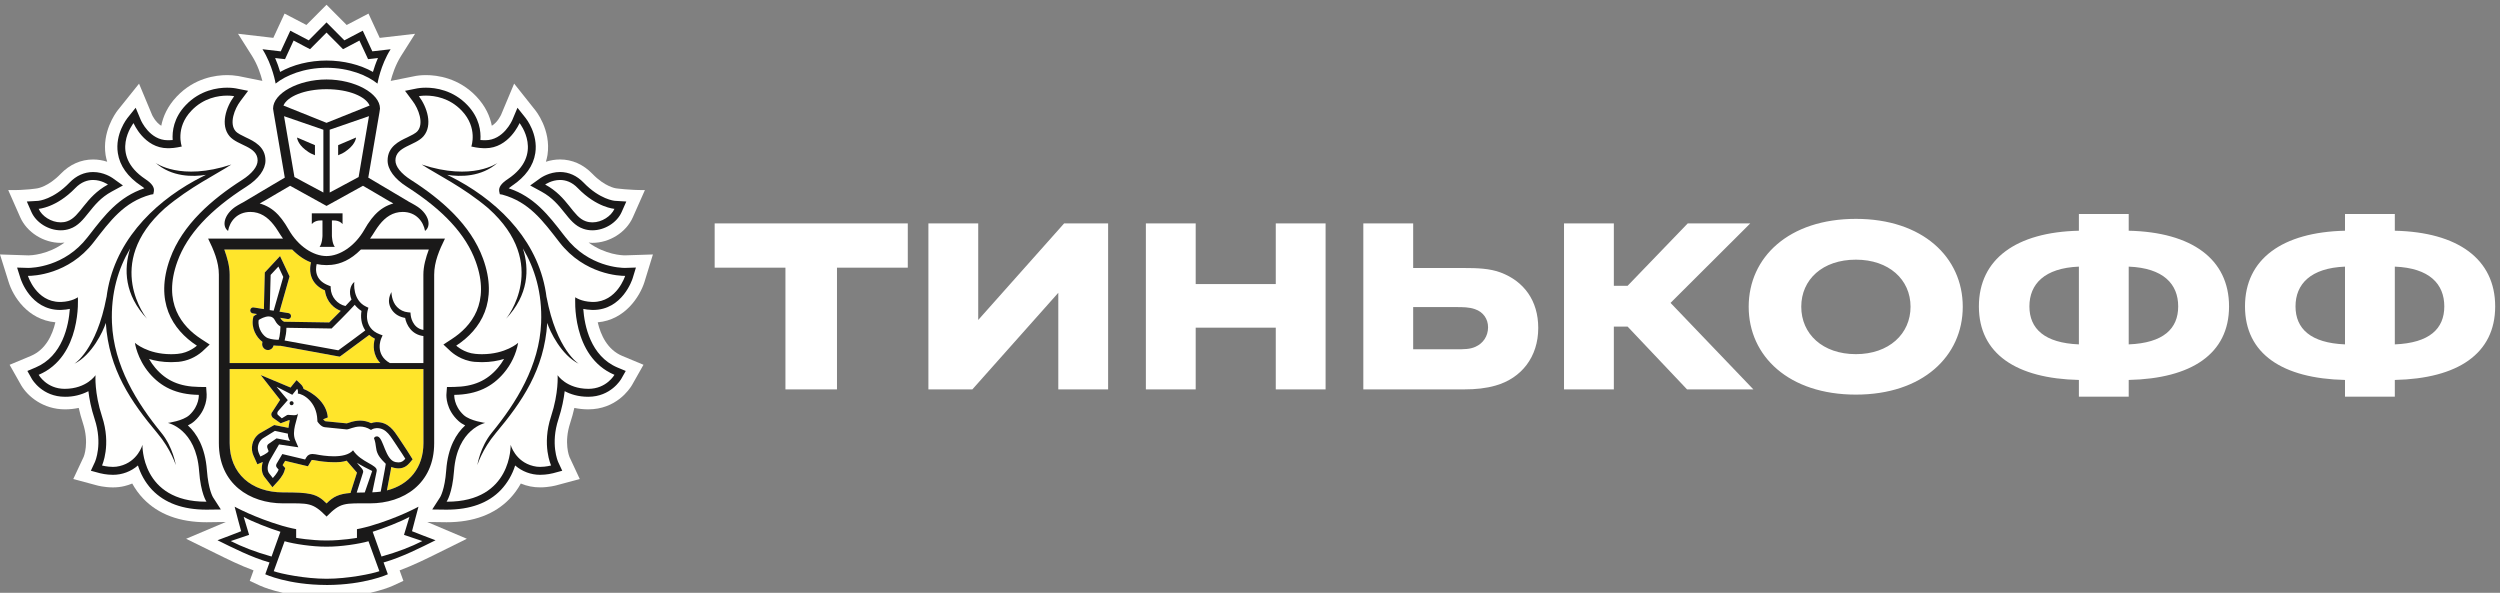 <svg width="97" height="23" viewBox="0 0 97 23" fill="none" xmlns="http://www.w3.org/2000/svg">
<rect x="0" y="0" width="97" height="23" fill="#808080" stroke="none"/>
<g clip-path="url(#clip0_66_1894)">
<path fill-rule="evenodd" clip-rule="evenodd" d="M25.005 10.943L25.333 9.873L24.245 9.908C24.154 9.908 23.485 9.888 22.838 9.411C22.887 9.415 22.934 9.423 22.985 9.423C23.651 9.423 24.297 9.014 24.555 8.43L25.023 7.374C24.437 7.382 23.9 7.307 23.9 7.307C23.895 7.307 23.473 7.251 22.984 6.743C22.633 6.38 22.199 6.187 21.729 6.187C21.543 6.188 21.358 6.218 21.181 6.276C21.206 6.19 21.229 6.103 21.243 6.014C21.392 5.026 20.767 4.274 20.767 4.274L19.949 3.244L19.442 4.454C19.44 4.458 19.312 4.742 19.083 4.88C19.014 4.524 18.844 4.124 18.481 3.742C17.797 3.022 16.964 2.914 16.528 2.914C16.326 2.914 16.181 2.937 16.147 2.943L15.159 3.14C15.216 2.916 15.338 2.525 15.559 2.174L16.105 1.311L14.733 1.47L14.297 0.527L13.451 0.97L12.669 0.185L11.889 0.969L11.041 0.527L10.605 1.469L9.235 1.31L9.781 2.174C10.003 2.525 10.123 2.915 10.18 3.139L9.238 2.949L9.205 2.945C9.075 2.924 8.944 2.914 8.812 2.914C8.376 2.914 7.543 3.022 6.861 3.742C6.497 4.124 6.327 4.524 6.257 4.88C6.03 4.743 5.903 4.464 5.903 4.464L5.395 3.246L4.563 4.284C4.462 4.417 3.961 5.125 4.097 6.016C4.111 6.104 4.134 6.191 4.159 6.276C3.982 6.218 3.798 6.188 3.612 6.188C3.141 6.188 2.707 6.38 2.356 6.744C1.869 7.25 1.449 7.307 1.452 7.307C1.452 7.307 1.007 7.388 0.319 7.375L0.785 8.43C1.043 9.015 1.69 9.423 2.355 9.423C2.406 9.423 2.453 9.416 2.503 9.412C1.856 9.889 1.188 9.909 1.107 9.909L0 9.873L0.335 10.942C0.505 11.494 1.069 12.406 2.149 12.505C2.031 13.005 1.771 13.567 1.199 13.809L0.373 14.154L0.823 14.951C1.077 15.38 1.674 15.883 2.523 15.883C2.706 15.883 2.883 15.863 3.055 15.827C3.098 16.023 3.153 16.219 3.217 16.415C3.469 17.18 3.252 17.713 3.249 17.719L2.843 18.586L3.751 18.83C3.763 18.834 4.038 18.911 4.381 18.911C4.537 18.911 4.687 18.894 4.827 18.86C4.932 18.835 5.033 18.801 5.131 18.761C5.249 18.976 5.392 19.172 5.559 19.347C6.141 19.955 6.968 20.263 8.013 20.263H8.017L8.763 20.253L7.221 20.905L8.392 21.481C8.818 21.692 9.322 21.941 9.837 22.131L9.69 22.538L10.093 22.725C10.129 22.742 10.907 23.095 12.197 23.17C12.197 23.17 12.508 23.185 12.679 23.185C12.851 23.185 13.159 23.169 13.159 23.169C14.441 23.092 15.211 22.742 15.247 22.725L15.652 22.538L15.505 22.131C16.033 21.935 16.556 21.675 16.965 21.473L18.114 20.904L16.576 20.253L17.326 20.263C18.373 20.263 19.199 19.954 19.781 19.346C19.947 19.172 20.089 18.976 20.208 18.761C20.446 18.861 20.701 18.912 20.959 18.91C21.297 18.91 21.575 18.834 21.582 18.832L22.495 18.586L22.097 17.734C22.088 17.713 21.871 17.18 22.123 16.414C22.187 16.219 22.241 16.022 22.285 15.827C22.457 15.863 22.636 15.882 22.821 15.883C23.902 15.883 24.421 15.11 24.521 14.942L24.967 14.153L24.141 13.809C23.568 13.567 23.308 13.006 23.192 12.506C24.258 12.411 24.829 11.497 25.005 10.943Z" fill="#FFFFFE"/>
<path fill-rule="evenodd" clip-rule="evenodd" d="M12.668 3.461C11.795 3.462 11.14 3.752 10.997 4.095L12.668 4.765L14.34 4.095C14.199 3.752 13.544 3.462 12.668 3.461ZM12.686 21.211H12.653C12.124 21.214 11.394 21.104 11.043 20.999L10.62 22.162C10.899 22.263 11.843 22.456 12.67 22.456C13.496 22.456 14.441 22.263 14.719 22.162L14.297 21C13.944 21.104 13.216 21.214 12.686 21.211ZM15.884 20.054C15.57 20.235 14.868 20.507 14.459 20.633L14.802 21.594C15.434 21.418 15.956 21.213 16.386 20.993L15.674 20.753L15.884 20.054ZM9.454 20.054L9.665 20.753L8.952 20.993C9.382 21.213 9.906 21.418 10.536 21.593L10.88 20.632C10.472 20.506 9.768 20.235 9.454 20.054ZM12.668 2.349C13.328 2.349 13.973 2.51 14.47 2.79C14.516 2.636 14.579 2.448 14.665 2.251L14.477 2.274L14.28 2.295L14.197 2.113L13.945 1.573L13.488 1.816L13.309 1.908L13.166 1.766L12.668 1.265L12.172 1.766L12.03 1.908L11.852 1.816L11.392 1.573L11.143 2.113L11.058 2.295L10.861 2.274L10.674 2.251C10.76 2.448 10.823 2.636 10.869 2.79C11.368 2.51 12.012 2.349 12.668 2.349ZM22.725 8.584C22.811 8.614 22.898 8.628 22.984 8.628C23.357 8.628 23.717 8.382 23.84 8.102C23.84 8.102 23.157 8.06 22.422 7.302C22.189 7.057 21.941 6.983 21.729 6.983C21.399 6.983 21.151 7.16 21.151 7.16C22.039 7.64 22.22 8.411 22.725 8.584ZM2.355 8.627C2.442 8.627 2.528 8.614 2.612 8.584C3.118 8.411 3.301 7.64 4.187 7.16C4.187 7.16 3.939 6.983 3.611 6.983C3.398 6.983 3.15 7.056 2.916 7.303C2.182 8.06 1.499 8.103 1.499 8.103C1.622 8.382 1.982 8.628 2.355 8.628V8.627Z" fill="#FFFFFE"/>
<path fill-rule="evenodd" clip-rule="evenodd" d="M22.458 14.117C21.771 13.772 21.338 12.858 21.232 12.53C21.119 14.341 20.249 15.598 19.232 16.808C18.704 17.435 18.52 18.046 18.52 18.046C18.52 18.046 18.622 17.354 19.078 16.791C20.027 15.633 20.928 14.191 20.996 12.523C21.042 11.359 20.748 10.416 20.288 9.638C20.545 10.447 20.508 11.44 19.636 12.366C19.636 12.366 21.374 10.25 18.944 8.08C17.972 7.255 16.908 6.744 16.361 6.383C18.339 7.039 19.306 6.317 19.306 6.317C18.674 6.874 17.856 6.864 17.348 6.784C17.486 6.852 17.63 6.924 17.783 7.007C19.452 7.928 20.95 9.444 21.206 11.543V11.527C21.594 13.588 22.458 14.117 22.458 14.117ZM22.966 11.715C22.981 11.716 22.994 11.716 23.01 11.716C23.94 11.716 24.254 10.704 24.254 10.704H24.236C24.066 10.704 22.683 10.663 21.706 9.4C21.063 8.57 20.536 7.84 19.494 7.554L19.392 7.535L19.37 7.428C19.341 7.267 19.45 7.115 19.698 6.952C21.134 5.996 20.158 4.775 20.158 4.775C20.158 4.775 19.748 5.751 18.83 5.751L18.762 5.749C18.658 5.744 18.557 5.741 18.456 5.718L18.286 5.684C18.286 5.684 18.548 4.961 17.916 4.297C17.441 3.795 16.862 3.71 16.528 3.71C16.359 3.71 16.252 3.732 16.252 3.732C16.57 4.154 16.799 4.854 16.432 5.285C16.116 5.656 15.342 5.674 15.342 6.228C15.342 6.462 15.558 6.735 15.944 6.981C17.107 7.725 18.261 8.712 18.741 10.036C19.341 11.687 18.665 12.783 17.701 13.411C17.701 13.411 18.004 13.694 18.442 13.73C18.531 13.739 18.618 13.743 18.7 13.743C19.626 13.743 20.104 13.302 20.104 13.302C20.104 13.302 20.025 13.912 19.544 14.478C19.099 15 18.516 15.309 17.626 15.322C17.626 15.322 17.598 15.741 17.992 16.105C18.244 16.334 18.826 16.409 18.826 16.409C18.826 16.409 17.736 16.633 17.615 18.271C17.55 19.158 17.327 19.466 17.327 19.466H17.346C19.877 19.466 19.812 17.259 19.812 17.259C19.812 17.259 19.988 17.913 20.694 18.084C20.78 18.107 20.871 18.115 20.958 18.115C21.184 18.115 21.382 18.061 21.382 18.061C21.382 18.061 21.012 17.268 21.379 16.16C21.684 15.239 21.634 14.557 21.634 14.557C21.634 14.557 21.975 15.081 22.821 15.086H22.83C23.029 15.089 23.227 15.041 23.404 14.946C23.58 14.851 23.73 14.713 23.84 14.543C22.153 13.831 22.32 11.533 22.32 11.533C22.32 11.533 22.538 11.699 22.966 11.715ZM6.106 16.808C5.09 15.598 4.22 14.341 4.105 12.53C4 12.859 3.568 13.772 2.882 14.117C2.882 14.117 3.744 13.588 4.132 11.527V11.543C4.388 9.444 5.887 7.928 7.556 7.008C7.709 6.923 7.853 6.852 7.99 6.784C7.483 6.864 6.664 6.874 6.033 6.318C6.033 6.318 7 7.039 8.977 6.383C8.43 6.744 7.366 7.255 6.395 8.08C3.965 10.25 5.703 12.366 5.703 12.366C4.83 11.439 4.794 10.448 5.051 9.638C4.591 10.416 4.296 11.359 4.344 12.524C4.41 14.191 5.311 15.633 6.258 16.792C6.716 17.354 6.82 18.045 6.82 18.045C6.82 18.045 6.633 17.435 6.106 16.808ZM6.513 16.409C6.513 16.409 7.095 16.334 7.348 16.104C7.741 15.741 7.714 15.322 7.714 15.322C6.823 15.309 6.24 15 5.793 14.478C5.314 13.912 5.234 13.302 5.234 13.302C5.234 13.302 5.713 13.743 6.638 13.743C6.721 13.743 6.808 13.739 6.896 13.73C7.17 13.702 7.429 13.591 7.639 13.411C6.674 12.783 5.998 11.687 6.597 10.036C7.077 8.713 8.23 7.725 9.394 6.98C9.78 6.735 9.995 6.462 9.995 6.228C9.995 5.674 9.223 5.656 8.906 5.285C8.54 4.854 8.77 4.154 9.086 3.732C9.086 3.732 8.98 3.71 8.811 3.71C8.478 3.71 7.898 3.795 7.422 4.297C6.789 4.961 7.052 5.685 7.052 5.685L6.883 5.719C6.782 5.74 6.68 5.744 6.576 5.75L6.51 5.751C5.59 5.751 5.181 4.776 5.181 4.776C5.181 4.776 4.206 5.996 5.642 6.952C5.889 7.115 5.998 7.267 5.969 7.428L5.947 7.534L5.842 7.553C4.803 7.84 4.276 8.57 3.632 9.4C2.654 10.663 1.273 10.704 1.102 10.704H1.083C1.083 10.704 1.398 11.716 2.329 11.716C2.344 11.716 2.357 11.716 2.373 11.715C2.8 11.7 3.02 11.533 3.02 11.533C3.02 11.533 3.185 13.831 1.498 14.543C1.498 14.543 1.806 15.087 2.51 15.087H2.518C3.364 15.081 3.704 14.557 3.704 14.557C3.704 14.557 3.655 15.24 3.958 16.16C4.325 17.269 3.957 18.061 3.957 18.061C3.957 18.061 4.154 18.115 4.381 18.115C4.469 18.115 4.559 18.107 4.644 18.084C5.349 17.913 5.526 17.259 5.526 17.259C5.526 17.259 5.461 19.466 7.992 19.466H8.011C8.011 19.466 7.789 19.158 7.724 18.271C7.604 16.634 6.512 16.409 6.512 16.409H6.513ZM12.098 8.277H13.291V8.693C13.151 8.519 12.878 8.555 12.878 8.555V9.155C12.878 9.155 12.887 9.45 12.99 9.578H12.399C12.502 9.45 12.511 9.155 12.511 9.155V8.555C12.511 8.555 12.239 8.519 12.098 8.693V8.277ZM10.798 8.34C10.839 8.385 10.88 8.434 10.919 8.484C10.928 8.495 10.937 8.505 10.946 8.519C10.983 8.568 11.02 8.62 11.055 8.673L11.079 8.709C11.121 8.774 11.161 8.841 11.201 8.911C11.566 9.551 12.15 9.934 12.668 9.935C13.188 9.934 13.771 9.551 14.137 8.911C14.178 8.84 14.218 8.771 14.261 8.706C14.31 8.63 14.362 8.557 14.417 8.486C14.458 8.434 14.5 8.384 14.542 8.338C14.55 8.331 14.556 8.324 14.563 8.318C14.75 8.124 14.97 7.977 15.261 7.895L15.132 7.819H15.125L14.61 7.516L14.083 7.208L12.672 7.989L12.668 7.985L12.666 7.989L11.256 7.208L10.728 7.516L10.213 7.819H10.207L10.077 7.895C10.367 7.976 10.588 8.122 10.775 8.317C10.783 8.323 10.788 8.333 10.798 8.34Z" fill="#FFFFFE"/>
<path fill-rule="evenodd" clip-rule="evenodd" d="M12.22 5.632V6.025L12.146 5.989C12.143 5.987 12.034 5.962 11.845 5.81C11.532 5.563 11.526 5.336 11.526 5.336L12.22 5.632ZM12.547 7.47V5.034L11.021 4.507L11.424 6.868L12.547 7.47ZM13.12 5.632L13.813 5.336C13.813 5.336 13.808 5.563 13.494 5.81C13.306 5.962 13.197 5.987 13.194 5.989L13.12 6.024V5.632ZM13.915 6.869L14.316 4.508L12.791 5.034V7.47L13.915 6.869ZM10.389 13.119C10.538 13.173 10.718 13.184 10.811 13.184C10.814 13.173 10.819 13.159 10.824 13.141C10.832 13.114 10.839 13.086 10.845 13.056C10.871 12.921 10.88 12.768 10.883 12.67C10.797 12.618 10.728 12.544 10.682 12.454C10.626 12.333 10.545 12.277 10.427 12.277C10.274 12.277 10.109 12.371 10.037 12.415C9.981 12.752 10.226 13.057 10.389 13.118V13.119ZM13.764 11.826C13.482 12.139 12.926 12.685 12.899 12.712L12.866 12.746L11.113 12.718C11.111 12.866 11.092 13.012 11.057 13.155L11.043 13.211L13.127 13.592C13.344 13.438 13.941 12.995 14.173 12.821C14.004 12.571 13.988 12.274 14.026 12.066C13.926 12.001 13.837 11.92 13.764 11.826Z" fill="#FFFFFE"/>
<path fill-rule="evenodd" clip-rule="evenodd" d="M14.002 9.683C13.598 10.09 13.21 10.241 12.864 10.276C12.801 10.283 12.737 10.287 12.674 10.287H12.665C12.538 10.287 12.411 10.274 12.286 10.246C12.264 10.338 12.235 10.529 12.317 10.711C12.39 10.875 12.539 10.997 12.756 11.079L12.83 11.108L12.83 11.188C12.83 11.212 12.848 11.73 13.404 11.874C13.494 11.779 13.577 11.694 13.637 11.621C13.524 11.35 13.584 11.072 13.748 10.937C13.742 10.966 13.668 11.646 14.205 11.899L14.294 11.941L14.267 12.037C14.258 12.066 14.08 12.724 14.73 12.969L14.844 13.013L14.793 13.126C14.782 13.151 14.527 13.749 15.127 14.088H16.428V13.038C15.965 12.98 15.77 12.602 15.719 12.334C15.504 12.297 15.338 12.203 15.224 12.049C14.95 11.684 15.185 11.349 15.188 11.331C15.188 11.334 15.188 11.69 15.404 11.91C15.512 12.015 15.638 12.098 15.831 12.116L15.925 12.125L15.933 12.223C15.935 12.244 15.986 12.726 16.428 12.802L16.427 10.658C16.427 10.325 16.522 9.991 16.637 9.682H14.002V9.683ZM10.5 10.666L10.465 12.031L10.618 12.055L10.992 10.745L10.802 10.342L10.5 10.666H10.5ZM11.309 15.722C11.299 15.722 11.289 15.719 11.279 15.715C11.27 15.71 11.262 15.704 11.255 15.696C11.248 15.688 11.243 15.679 11.24 15.669C11.236 15.659 11.235 15.649 11.236 15.639C11.237 15.628 11.239 15.618 11.244 15.609C11.248 15.6 11.255 15.592 11.262 15.585C11.27 15.578 11.279 15.573 11.288 15.57C11.298 15.567 11.308 15.566 11.318 15.566C11.362 15.568 11.393 15.607 11.392 15.649C11.39 15.67 11.38 15.689 11.365 15.703C11.35 15.716 11.329 15.723 11.309 15.722ZM14.617 16.931C14.628 16.931 14.642 16.932 14.654 16.936C14.887 17.003 14.945 17.854 15.352 17.93C15.392 17.939 15.43 17.941 15.462 17.941C15.58 17.941 15.65 17.89 15.726 17.799C15.726 17.799 15.52 17.472 15.367 17.251C15.164 16.961 15.006 16.611 14.626 16.611C14.617 16.611 14.606 16.611 14.596 16.613C14.524 16.616 14.454 16.64 14.395 16.682C14.268 16.597 14.12 16.551 13.968 16.55C13.732 16.55 13.546 16.661 13.454 16.661H13.45L12.604 16.576C12.471 16.562 12.366 16.427 12.328 16.374L12.314 16.351C12.314 16.327 12.314 16.304 12.312 16.283C12.284 15.579 11.748 15.277 11.556 15.272C11.556 15.272 11.579 15.138 11.528 15.087L11.341 15.317L10.728 15.005L11.165 15.524L10.795 15.947C10.748 15.995 10.754 16.06 10.774 16.088L10.934 16.231L11.136 16.106C11.146 16.099 11.165 16.096 11.188 16.096C11.244 16.096 11.328 16.111 11.403 16.111C11.486 16.111 11.558 16.093 11.566 16.014C11.541 16.275 11.302 16.729 11.459 17.086L11.575 17.355L10.826 17.245L10.476 17.847C10.368 18.047 10.35 18.263 10.454 18.381L10.586 18.548C10.586 18.548 10.77 18.35 10.81 18.219L10.751 18.153C10.701 18.097 10.704 18.047 10.734 17.987L10.954 17.616L11.838 17.828L11.884 17.747C11.944 17.645 12.031 17.615 12.126 17.615C12.165 17.615 12.205 17.62 12.246 17.627C12.41 17.66 12.68 17.704 12.95 17.704C13.247 17.704 13.541 17.65 13.698 17.472C14.018 17.954 14.667 18.031 14.616 18.276L14.445 19.103C14.558 19.098 14.667 19.09 14.77 19.076L14.933 18.216C14.946 18.143 14.958 18.07 14.968 17.996C14.905 17.931 14.754 17.795 14.668 17.63C14.554 17.406 14.616 17.289 14.509 16.998C14.509 16.998 14.542 16.931 14.617 16.931Z" fill="#FFFFFE"/>
<path fill-rule="evenodd" clip-rule="evenodd" d="M10.102 17.712C10.102 17.712 10.395 17.59 10.422 17.502L10.382 17.404C10.355 17.339 10.358 17.268 10.412 17.23L10.728 17.008L11.257 17.111C11.257 17.111 11.161 16.99 11.17 16.827L10.666 16.719L10.19 17.013C10.107 17.076 10.047 17.165 10.02 17.266C9.992 17.367 9.999 17.474 10.039 17.571L10.102 17.712ZM13.84 19.114C13.934 19.11 14.039 19.108 14.153 19.108C14.153 19.108 14.425 18.3 14.441 18.274C14.239 18.179 14.041 18.073 13.85 17.957C13.931 18.08 14.127 18.22 14.088 18.328L13.84 19.114Z" fill="#FFFFFE"/>
<path fill-rule="evenodd" clip-rule="evenodd" d="M16.428 14.319H8.912V17.194C8.912 18.369 9.748 19.105 10.984 19.105C12.015 19.105 12.287 19.145 12.671 19.533C12.935 19.265 13.154 19.165 13.604 19.127L13.614 19.083L13.851 18.338C13.837 18.322 13.45 17.874 13.45 17.874C13.297 17.927 13.168 17.935 12.95 17.935C12.729 17.935 12.477 17.908 12.204 17.857C12.179 17.851 12.153 17.847 12.127 17.847C12.093 17.847 12.091 17.85 12.082 17.867L12.035 17.946L11.948 18.091L11.787 18.052L11.065 17.88L10.966 18.046L10.981 18.064L11.069 18.162L11.03 18.29C10.976 18.457 10.805 18.653 10.752 18.707L10.572 18.903L10.407 18.693L10.284 18.535C10.154 18.388 10.124 18.162 10.197 17.925C10.195 17.927 10.192 17.928 10.19 17.928L9.986 18.014L9.895 17.811L9.83 17.668C9.768 17.522 9.757 17.359 9.799 17.206C9.84 17.052 9.932 16.918 10.059 16.825L10.639 16.491L11.193 16.601C11.206 16.547 11.226 16.355 11.241 16.306C11.23 16.304 11.22 16.302 11.21 16.302L10.891 16.423L10.585 16.207C10.585 16.207 10.464 16.09 10.573 15.972L10.87 15.514L10.117 14.554L11.274 15.037L11.352 14.94L11.508 14.749L11.685 14.921C11.732 14.967 11.764 15.026 11.778 15.091C12.097 15.217 12.669 15.59 12.72 16.196L12.541 16.268V16.273C12.582 16.323 12.616 16.343 12.627 16.345L13.453 16.427C13.475 16.423 13.5 16.414 13.529 16.406C13.633 16.37 13.787 16.318 13.969 16.318C14.118 16.318 14.262 16.353 14.4 16.419C14.452 16.399 14.514 16.385 14.587 16.38L14.627 16.379C15.069 16.379 15.289 16.715 15.466 16.983C15.495 17.03 15.524 17.073 15.555 17.117C15.71 17.339 15.912 17.663 15.92 17.677L16.011 17.821L15.899 17.953C15.814 18.055 15.684 18.173 15.463 18.173C15.412 18.173 15.362 18.168 15.313 18.158C15.268 18.149 15.223 18.135 15.181 18.116C15.174 18.164 15.167 18.212 15.158 18.259L15.013 19.028C15.88 18.812 16.43 18.146 16.43 17.194L16.428 14.319ZM8.912 14.088H14.758C14.466 13.781 14.471 13.393 14.545 13.141C14.466 13.103 14.393 13.053 14.327 12.995C14.098 13.166 13.401 13.682 13.219 13.812L13.18 13.839L10.885 13.417H10.838C10.784 13.417 10.703 13.415 10.615 13.404C10.606 13.446 10.584 13.485 10.553 13.516C10.523 13.547 10.484 13.568 10.441 13.576C10.399 13.585 10.355 13.581 10.315 13.565C10.275 13.549 10.24 13.521 10.215 13.485C10.198 13.461 10.185 13.433 10.178 13.404C10.171 13.375 10.17 13.344 10.175 13.314L10.184 13.264C9.948 13.094 9.728 12.716 9.826 12.316L9.835 12.274L9.868 12.25C9.902 12.227 9.937 12.205 9.972 12.185L9.806 12.158C9.776 12.153 9.75 12.136 9.732 12.112C9.714 12.087 9.707 12.056 9.711 12.026C9.722 11.963 9.78 11.918 9.842 11.93L10.239 11.993L10.275 10.572L10.866 9.936L11.235 10.725L10.846 12.093L11.197 12.149C11.226 12.154 11.253 12.171 11.271 12.196C11.289 12.221 11.296 12.252 11.291 12.283C11.287 12.31 11.273 12.334 11.253 12.352C11.232 12.369 11.206 12.379 11.179 12.379L11.161 12.378L10.875 12.331C10.879 12.34 10.884 12.345 10.889 12.354C10.92 12.41 10.968 12.455 11.026 12.483L12.774 12.512C12.848 12.438 13.032 12.256 13.221 12.062C13.056 12.001 12.912 11.894 12.803 11.754C12.695 11.614 12.627 11.446 12.608 11.269C12.368 11.165 12.201 11.009 12.109 10.806C11.997 10.554 12.037 10.303 12.067 10.18C11.834 10.094 11.588 9.936 11.338 9.683H8.703C8.816 9.991 8.912 10.326 8.912 10.658V14.088Z" fill="#FFE52B"/>
<path fill-rule="evenodd" clip-rule="evenodd" d="M11.319 15.566C11.309 15.565 11.298 15.567 11.289 15.57C11.279 15.573 11.27 15.578 11.262 15.585C11.255 15.592 11.249 15.6 11.244 15.61C11.24 15.619 11.237 15.629 11.237 15.639C11.236 15.65 11.237 15.66 11.241 15.67C11.244 15.68 11.249 15.689 11.256 15.696C11.262 15.704 11.271 15.71 11.28 15.715C11.289 15.719 11.299 15.722 11.309 15.722C11.33 15.723 11.35 15.716 11.365 15.703C11.381 15.689 11.39 15.67 11.392 15.649C11.393 15.629 11.386 15.608 11.372 15.592C11.359 15.577 11.339 15.568 11.319 15.566ZM14.803 21.594L14.46 20.633C14.868 20.506 15.57 20.235 15.886 20.054L15.675 20.753L16.387 20.993C15.956 21.212 15.435 21.417 14.803 21.593V21.594ZM12.671 22.456C11.844 22.456 10.899 22.263 10.621 22.162L11.043 21C11.394 21.104 12.123 21.214 12.653 21.211H12.687C13.216 21.214 13.945 21.103 14.297 21L14.72 22.162C14.441 22.263 13.497 22.456 12.671 22.456ZM8.953 20.993L9.665 20.753L9.455 20.054C9.769 20.235 10.473 20.507 10.88 20.633L10.537 21.594C9.907 21.418 9.383 21.212 8.953 20.993ZM16.419 20.78L15.986 20.611L16.105 20.156L16.237 19.66C16.237 19.66 15.47 20.084 14.388 20.401C14.082 20.49 13.85 20.532 13.85 20.532V20.869C13.85 20.869 13.271 20.971 12.687 20.971H12.653C12.068 20.971 11.491 20.869 11.491 20.869V20.531C11.491 20.531 11.258 20.49 10.951 20.401C9.871 20.083 9.104 19.66 9.104 19.66L9.233 20.156L9.356 20.611L8.921 20.78L8.439 20.962C8.991 21.234 9.757 21.628 10.457 21.823L10.292 22.282C10.292 22.282 11.18 22.693 12.659 22.697L12.68 22.698C14.161 22.694 15.049 22.282 15.049 22.282L14.882 21.823C15.583 21.628 16.349 21.234 16.899 20.962L16.419 20.78ZM10.862 2.274L11.059 2.295L11.143 2.113L11.392 1.573L11.851 1.816L12.03 1.908L12.669 1.264L13.167 1.765L13.309 1.908L13.488 1.816L13.945 1.573L14.197 2.113L14.281 2.295L14.477 2.274L14.665 2.251C14.579 2.448 14.516 2.636 14.47 2.791C13.973 2.509 13.328 2.349 12.669 2.349C12.014 2.349 11.368 2.509 10.87 2.791C10.816 2.607 10.751 2.427 10.675 2.251L10.862 2.274ZM12.669 2.63C13.551 2.63 14.255 2.928 14.646 3.244C14.646 3.244 14.761 2.535 15.156 1.911L14.446 1.992L14.075 1.191L13.361 1.565L12.669 0.869L11.979 1.565L11.264 1.191L10.893 1.993L10.184 1.91C10.579 2.535 10.694 3.243 10.694 3.243C11.086 2.927 11.789 2.63 12.669 2.63ZM23.841 14.543C23.841 14.543 23.534 15.087 22.83 15.087H22.822C21.976 15.081 21.635 14.557 21.635 14.557C21.635 14.557 21.684 15.239 21.38 16.16C21.014 17.269 21.383 18.06 21.383 18.06C21.383 18.06 21.186 18.115 20.958 18.115C20.872 18.115 20.781 18.106 20.695 18.083C19.989 17.914 19.813 17.26 19.813 17.26C19.813 17.26 19.878 19.466 17.347 19.466H17.327C17.327 19.466 17.55 19.158 17.616 18.271C17.736 16.634 18.827 16.409 18.827 16.409C18.827 16.409 18.245 16.334 17.992 16.105C17.598 15.742 17.625 15.321 17.625 15.321C18.516 15.309 19.1 15.001 19.545 14.478C19.831 14.143 20.025 13.737 20.105 13.301C20.105 13.301 19.626 13.743 18.7 13.743C18.619 13.743 18.532 13.739 18.443 13.73C18.004 13.694 17.701 13.411 17.701 13.411C18.666 12.783 19.341 11.686 18.742 10.035C18.262 8.713 17.108 7.725 15.945 6.981C15.559 6.735 15.343 6.462 15.343 6.227C15.343 5.674 16.116 5.657 16.433 5.285C16.8 4.854 16.57 4.154 16.253 3.732C16.253 3.732 16.36 3.71 16.528 3.71C16.863 3.71 17.442 3.795 17.918 4.297C18.549 4.961 18.287 5.685 18.287 5.685L18.456 5.719C18.558 5.74 18.658 5.745 18.763 5.75L18.831 5.751C19.749 5.751 20.159 4.775 20.159 4.775C20.159 4.775 21.135 5.996 19.698 6.952C19.451 7.115 19.341 7.267 19.37 7.428L19.393 7.535L19.495 7.553C20.536 7.84 21.064 8.571 21.707 9.4C22.684 10.663 24.067 10.704 24.237 10.704H24.256C24.256 10.704 23.94 11.716 23.01 11.716C22.995 11.716 22.982 11.716 22.966 11.715C22.54 11.7 22.32 11.533 22.32 11.533C22.32 11.533 22.154 13.831 23.841 14.543ZM23.01 12.026C24.15 12.026 24.532 10.847 24.547 10.797L24.674 10.381L24.247 10.395H24.246C24.095 10.395 22.837 10.361 21.946 9.209L21.861 9.102C21.279 8.349 20.726 7.633 19.738 7.306C19.778 7.271 19.82 7.239 19.864 7.21C20.388 6.86 20.694 6.435 20.77 5.94C20.882 5.197 20.415 4.604 20.395 4.58L20.078 4.181L19.879 4.654C19.866 4.683 19.532 5.441 18.831 5.441H18.779C18.731 5.439 18.685 5.437 18.64 5.433C18.664 5.095 18.604 4.572 18.137 4.081C17.576 3.491 16.888 3.402 16.528 3.402C16.336 3.402 16.208 3.426 16.194 3.428L15.715 3.524L16.01 3.92C16.242 4.226 16.453 4.789 16.203 5.084C16.123 5.178 15.96 5.253 15.803 5.33C15.48 5.481 15.039 5.692 15.039 6.227C15.039 6.573 15.303 6.937 15.784 7.244C17.202 8.151 18.078 9.099 18.456 10.144C19.041 11.751 18.278 12.668 17.536 13.151L17.204 13.368L17.495 13.64C17.535 13.675 17.89 13.994 18.416 14.04C18.516 14.047 18.611 14.052 18.701 14.052C19.038 14.052 19.325 13.998 19.558 13.927C19.488 14.05 19.407 14.166 19.316 14.274C18.892 14.773 18.371 15.001 17.621 15.013L17.342 15.017L17.321 15.301C17.318 15.359 17.297 15.886 17.788 16.333C17.863 16.402 17.953 16.46 18.049 16.506C17.715 16.81 17.378 17.341 17.313 18.248C17.258 19.006 17.079 19.287 17.078 19.29L16.77 19.768L17.326 19.775C18.245 19.775 18.95 19.518 19.437 19.007C19.689 18.738 19.878 18.414 19.988 18.06C20.258 18.295 20.602 18.423 20.958 18.423C21.218 18.423 21.436 18.367 21.459 18.361L21.815 18.265L21.658 17.928C21.646 17.901 21.35 17.225 21.669 16.26C21.806 15.842 21.876 15.469 21.91 15.177C22.134 15.296 22.433 15.394 22.821 15.395C23.701 15.395 24.088 14.727 24.105 14.7L24.279 14.393L23.957 14.259C22.91 13.816 22.677 12.628 22.631 11.986C22.726 12.004 22.834 12.021 22.956 12.024L23.01 12.026Z" fill="#1A1919"/>
<path fill-rule="evenodd" clip-rule="evenodd" d="M21.73 6.983C21.942 6.983 22.19 7.057 22.423 7.303C23.158 8.06 23.841 8.103 23.841 8.103C23.717 8.382 23.357 8.628 22.984 8.628C22.898 8.628 22.811 8.614 22.726 8.584C22.22 8.411 22.04 7.64 21.152 7.16C21.152 7.16 21.399 6.983 21.73 6.983ZM21.008 7.434C21.432 7.664 21.68 7.973 21.898 8.246C22.111 8.513 22.313 8.77 22.631 8.877C22.743 8.917 22.862 8.936 22.984 8.936C23.46 8.936 23.938 8.639 24.119 8.229L24.301 7.819L23.86 7.792C23.84 7.792 23.272 7.739 22.642 7.084C22.382 6.815 22.068 6.674 21.73 6.674C21.316 6.674 21.01 6.884 20.976 6.905L20.571 7.196L21.008 7.434ZM21.207 11.527V11.543C20.951 9.444 19.452 7.929 17.784 7.008C17.63 6.924 17.487 6.852 17.349 6.784C17.856 6.864 18.674 6.874 19.306 6.318C19.306 6.318 18.34 7.039 16.362 6.383C16.908 6.744 17.973 7.254 18.945 8.08C21.374 10.25 19.636 12.366 19.636 12.366C20.51 11.44 20.546 10.448 20.288 9.638C20.748 10.416 21.042 11.359 20.996 12.524C20.93 14.191 20.028 15.633 19.079 16.792C18.623 17.354 18.522 18.045 18.522 18.045C18.522 18.045 18.706 17.435 19.233 16.808C20.25 15.597 21.12 14.341 21.233 12.53C21.338 12.859 21.772 13.772 22.458 14.117C22.458 14.117 21.595 13.588 21.207 11.527ZM7.994 19.466C5.462 19.466 5.527 17.26 5.527 17.26C5.527 17.26 5.35 17.914 4.645 18.083C4.559 18.105 4.471 18.116 4.382 18.115C4.155 18.115 3.958 18.061 3.958 18.061C3.958 18.061 4.326 17.268 3.959 16.16C3.656 15.239 3.706 14.557 3.706 14.557C3.706 14.557 3.365 15.081 2.519 15.087H2.51C1.807 15.087 1.5 14.543 1.5 14.543C3.186 13.831 3.021 11.533 3.021 11.533C3.021 11.533 2.801 11.7 2.374 11.716H2.33C1.399 11.716 1.084 10.704 1.084 10.704H1.103C1.275 10.704 2.656 10.663 3.632 9.4C4.276 8.57 4.804 7.84 5.843 7.553L5.948 7.535L5.97 7.428C5.999 7.267 5.89 7.115 5.643 6.952C4.206 5.996 5.182 4.776 5.182 4.776C5.182 4.776 5.59 5.751 6.51 5.751L6.577 5.75C6.681 5.745 6.783 5.74 6.884 5.718L7.053 5.685C7.053 5.685 6.79 4.961 7.424 4.297C7.9 3.795 8.478 3.71 8.812 3.71C8.982 3.71 9.086 3.732 9.086 3.732C8.77 4.154 8.541 4.854 8.906 5.285C9.224 5.657 9.996 5.674 9.996 6.227C9.996 6.462 9.781 6.735 9.395 6.981C8.232 7.725 7.078 8.712 6.598 10.036C5.999 11.687 6.675 12.783 7.64 13.412C7.64 13.412 7.336 13.694 6.898 13.73C6.812 13.739 6.725 13.743 6.639 13.743C5.714 13.743 5.235 13.302 5.235 13.302C5.235 13.302 5.315 13.912 5.794 14.479C6.24 15.001 6.824 15.309 7.714 15.321C7.714 15.321 7.742 15.741 7.348 16.105C7.096 16.335 6.514 16.409 6.514 16.409C6.514 16.409 7.605 16.634 7.725 18.271C7.79 19.158 8.012 19.466 8.012 19.466H7.994ZM8.262 19.29C8.262 19.287 8.085 19.006 8.028 18.248C7.962 17.341 7.624 16.81 7.29 16.506C7.387 16.46 7.477 16.402 7.552 16.333C8.042 15.886 8.021 15.359 8.018 15.301L7.999 15.017L7.718 15.013C6.97 15.001 6.448 14.773 6.025 14.274C5.934 14.166 5.853 14.05 5.782 13.927C6.016 13.999 6.301 14.052 6.639 14.052C6.729 14.052 6.824 14.047 6.923 14.04C7.263 14.006 7.585 13.866 7.845 13.641L8.136 13.368L7.804 13.152C7.06 12.668 6.3 11.752 6.884 10.144C7.262 9.099 8.136 8.152 9.558 7.244C10.038 6.937 10.3 6.573 10.3 6.227C10.3 5.692 9.86 5.481 9.538 5.33C9.38 5.253 9.216 5.178 9.137 5.084C8.887 4.789 9.097 4.226 9.33 3.92L9.627 3.524L9.145 3.428C9.132 3.426 9.005 3.402 8.812 3.402C8.452 3.402 7.765 3.491 7.205 4.081C6.738 4.572 6.676 5.095 6.7 5.433C6.655 5.437 6.61 5.439 6.562 5.441H6.51C5.806 5.441 5.474 4.683 5.462 4.654L5.264 4.181L4.944 4.58C4.926 4.604 4.457 5.197 4.572 5.94C4.647 6.434 4.952 6.86 5.476 7.211C5.534 7.248 5.573 7.28 5.602 7.306C4.612 7.633 4.061 8.349 3.478 9.102L3.394 9.209C2.504 10.361 1.243 10.395 1.092 10.395L0.663 10.382L0.794 10.797C0.809 10.847 1.189 12.026 2.33 12.026L2.384 12.024C2.505 12.021 2.614 12.004 2.71 11.985C2.663 12.628 2.43 13.816 1.382 14.258L1.062 14.393L1.235 14.7C1.251 14.727 1.64 15.395 2.522 15.395C2.837 15.398 3.149 15.324 3.43 15.179C3.464 15.47 3.534 15.842 3.672 16.26C3.99 17.224 3.694 17.901 3.682 17.928L3.525 18.265L3.88 18.361C3.904 18.367 4.123 18.423 4.382 18.423C4.738 18.424 5.082 18.295 5.352 18.06C5.449 18.363 5.615 18.704 5.902 19.007C6.392 19.517 7.095 19.775 8.014 19.775L8.57 19.768L8.262 19.29Z" fill="#1A1919"/>
<path fill-rule="evenodd" clip-rule="evenodd" d="M2.916 7.303C3.151 7.057 3.398 6.983 3.612 6.983C3.94 6.983 4.188 7.16 4.188 7.16C3.302 7.641 3.119 8.411 2.612 8.584C2.53 8.614 2.443 8.628 2.356 8.627C1.983 8.627 1.622 8.382 1.5 8.103C1.5 8.103 2.182 8.06 2.916 7.303ZM2.356 8.936C2.478 8.936 2.597 8.917 2.71 8.877C3.028 8.771 3.23 8.514 3.444 8.246C3.662 7.974 3.907 7.664 4.332 7.434L4.77 7.196L4.363 6.905C4.33 6.884 4.025 6.675 3.612 6.675C3.273 6.675 2.958 6.815 2.699 7.084C2.068 7.74 1.502 7.792 1.481 7.793L1.041 7.819L1.221 8.23C1.404 8.639 1.881 8.936 2.356 8.936ZM4.344 12.524C4.298 11.359 4.591 10.416 5.051 9.638C4.795 10.448 4.83 11.44 5.704 12.367C5.704 12.367 3.966 10.249 6.396 8.081C7.368 7.255 8.431 6.744 8.978 6.383C7 7.039 6.034 6.317 6.034 6.317C6.666 6.874 7.484 6.865 7.991 6.784C7.854 6.852 7.71 6.923 7.556 7.008C5.888 7.928 4.39 9.444 4.132 11.543V11.527C3.745 13.588 2.882 14.117 2.882 14.117C3.569 13.772 4.001 12.858 4.106 12.53C4.221 14.341 5.09 15.598 6.106 16.808C6.634 17.435 6.82 18.045 6.82 18.045C6.82 18.045 6.717 17.354 6.259 16.792C5.312 15.633 4.411 14.191 4.344 12.524ZM12.098 8.277V8.694C12.24 8.519 12.512 8.555 12.512 8.555V9.155C12.512 9.155 12.503 9.45 12.4 9.578H12.99C12.888 9.45 12.878 9.155 12.878 9.155V8.555C12.878 8.555 13.151 8.519 13.291 8.694V8.277H12.098ZM11.845 5.81C12.034 5.962 12.143 5.987 12.146 5.99L12.22 6.024V5.632L11.526 5.336C11.526 5.336 11.532 5.563 11.845 5.81ZM13.494 5.81C13.808 5.563 13.814 5.336 13.814 5.336L13.12 5.632V6.025L13.194 5.99C13.197 5.987 13.306 5.962 13.494 5.81Z" fill="#1A1919"/>
<path fill-rule="evenodd" clip-rule="evenodd" d="M12.669 4.766L10.998 4.095C11.14 3.752 11.795 3.461 12.669 3.461C13.544 3.461 14.199 3.752 14.341 4.095L12.669 4.766ZM13.915 6.869L12.792 7.471V5.033L14.316 4.507L13.915 6.867V6.869ZM14.611 7.516L15.124 7.819H15.132L15.261 7.895C14.971 7.976 14.749 8.124 14.563 8.318L14.543 8.338C14.499 8.386 14.457 8.435 14.417 8.486L14.394 8.517C14.354 8.569 14.316 8.622 14.28 8.678L14.261 8.705C14.218 8.772 14.177 8.841 14.138 8.91C13.771 9.551 13.188 9.934 12.669 9.935C12.15 9.934 11.566 9.551 11.201 8.91C11.162 8.842 11.122 8.775 11.079 8.709L11.055 8.673C11.02 8.621 10.984 8.569 10.947 8.519C10.938 8.505 10.929 8.495 10.92 8.484C10.881 8.434 10.84 8.386 10.798 8.339C10.789 8.333 10.783 8.324 10.775 8.316C10.585 8.114 10.343 7.968 10.077 7.895L10.208 7.819H10.213L10.729 7.516L11.256 7.208L12.666 7.988L12.669 7.986L12.673 7.988L14.083 7.208L14.611 7.516ZM16.638 9.683C16.523 9.991 16.427 10.326 16.427 10.658L16.428 12.802C15.988 12.728 15.935 12.245 15.934 12.224L15.926 12.126L15.831 12.117C15.669 12.102 15.518 12.029 15.405 11.911C15.188 11.691 15.188 11.335 15.188 11.332C15.186 11.35 14.951 11.683 15.223 12.049C15.338 12.203 15.505 12.298 15.719 12.335C15.77 12.603 15.966 12.981 16.428 13.039V14.088H15.128C14.528 13.748 14.782 13.152 14.794 13.126L14.845 13.012L14.73 12.969C14.08 12.724 14.259 12.065 14.268 12.036L14.294 11.94L14.205 11.898C13.669 11.645 13.742 10.965 13.749 10.937C13.584 11.072 13.524 11.349 13.638 11.622C13.576 11.693 13.494 11.779 13.404 11.874C13.247 11.839 13.106 11.753 13.003 11.629C12.899 11.505 12.838 11.35 12.831 11.187L12.83 11.108L12.757 11.079C12.54 10.998 12.391 10.875 12.317 10.71C12.235 10.528 12.264 10.338 12.287 10.246C12.411 10.272 12.538 10.286 12.665 10.286H12.674C12.739 10.286 12.802 10.282 12.864 10.276C13.211 10.241 13.598 10.09 14.002 9.683H16.638ZM15.012 19.028L15.158 18.259L15.181 18.117C15.271 18.153 15.366 18.172 15.463 18.173C15.684 18.173 15.813 18.054 15.899 17.953L16.01 17.822L15.919 17.677C15.911 17.663 15.709 17.339 15.555 17.117C15.524 17.073 15.494 17.028 15.466 16.983C15.289 16.715 15.069 16.379 14.626 16.379L14.586 16.38C14.523 16.384 14.46 16.396 14.4 16.419C14.265 16.353 14.118 16.319 13.969 16.319C13.818 16.322 13.67 16.351 13.529 16.405C13.5 16.414 13.473 16.423 13.453 16.427L12.626 16.345C12.615 16.342 12.582 16.322 12.54 16.273V16.268L12.719 16.196C12.669 15.59 12.097 15.217 11.778 15.091C11.764 15.026 11.731 14.967 11.684 14.92L11.507 14.749L11.351 14.939L11.274 15.037L10.116 14.553L10.869 15.514L10.572 15.972C10.463 16.089 10.584 16.207 10.584 16.207L10.89 16.423L11.209 16.302C11.22 16.302 11.229 16.304 11.241 16.306C11.225 16.355 11.205 16.548 11.192 16.601L10.639 16.491L10.059 16.825C9.76 17.048 9.719 17.416 9.831 17.668L9.895 17.811L9.986 18.014L10.189 17.928C10.193 17.927 10.195 17.926 10.197 17.924C10.124 18.162 10.154 18.387 10.284 18.535L10.407 18.693L10.571 18.904L10.751 18.707C10.805 18.653 10.976 18.457 11.029 18.29L11.068 18.162L10.98 18.064L10.966 18.046L11.065 17.88L11.786 18.053L11.948 18.091L12.035 17.945L12.082 17.867C12.091 17.85 12.092 17.847 12.126 17.847C12.152 17.847 12.177 17.85 12.204 17.857C12.45 17.906 12.7 17.932 12.951 17.934C13.166 17.934 13.296 17.926 13.45 17.874C13.45 17.874 13.837 18.321 13.851 18.338L13.613 19.082L13.602 19.127C13.154 19.164 12.935 19.265 12.671 19.533C12.287 19.146 12.015 19.105 10.984 19.105C9.749 19.105 8.911 18.369 8.911 17.193V14.319H16.428L16.43 17.193C16.43 18.146 15.879 18.811 15.012 19.028ZM10.383 17.404L10.422 17.503C10.395 17.59 10.102 17.713 10.102 17.713L10.039 17.571C9.999 17.474 9.992 17.367 10.02 17.265C10.047 17.164 10.107 17.075 10.191 17.012L10.666 16.718L11.171 16.826C11.161 16.989 11.257 17.111 11.257 17.111L10.729 17.009L10.412 17.23C10.358 17.268 10.354 17.339 10.383 17.404ZM14.932 18.215L14.771 19.075C14.666 19.09 14.557 19.098 14.445 19.102L14.616 18.277C14.666 18.031 14.018 17.954 13.698 17.472C13.541 17.65 13.247 17.704 12.951 17.704C12.681 17.704 12.411 17.66 12.246 17.627C12.207 17.62 12.167 17.616 12.127 17.615C12.031 17.615 11.945 17.645 11.885 17.747L11.838 17.828L10.954 17.617L10.735 17.987C10.704 18.047 10.701 18.097 10.751 18.153L10.811 18.219C10.77 18.35 10.586 18.548 10.586 18.548L10.454 18.381C10.351 18.263 10.368 18.047 10.476 17.847L10.826 17.244L11.575 17.355L11.459 17.085C11.303 16.728 11.541 16.275 11.566 16.014C11.558 16.093 11.486 16.111 11.404 16.111C11.328 16.111 11.244 16.097 11.188 16.097C11.166 16.097 11.146 16.099 11.136 16.106L10.934 16.231L10.774 16.088C10.755 16.061 10.748 15.995 10.795 15.946L11.166 15.524L10.729 15.005L11.341 15.318L11.528 15.087C11.579 15.139 11.556 15.272 11.556 15.272C11.748 15.277 12.284 15.578 12.312 16.282C12.315 16.304 12.315 16.327 12.315 16.351L12.329 16.374C12.367 16.427 12.471 16.563 12.604 16.576L13.45 16.661H13.454C13.547 16.661 13.732 16.55 13.969 16.55C14.098 16.55 14.242 16.584 14.395 16.682C14.395 16.682 14.473 16.619 14.597 16.613C14.607 16.611 14.617 16.611 14.626 16.611C15.006 16.611 15.164 16.96 15.368 17.251C15.521 17.471 15.726 17.799 15.726 17.799C15.65 17.89 15.58 17.941 15.462 17.941C15.425 17.941 15.389 17.937 15.352 17.93C14.946 17.853 14.886 17.003 14.655 16.935C14.642 16.932 14.63 16.93 14.617 16.931C14.543 16.931 14.51 16.998 14.51 16.998C14.617 17.288 14.554 17.405 14.668 17.63C14.754 17.795 14.905 17.931 14.968 17.996C14.968 17.996 14.951 18.122 14.932 18.216V18.215ZM14.153 19.108C14.04 19.108 13.934 19.11 13.84 19.114L14.088 18.328C14.127 18.219 13.931 18.079 13.85 17.956C13.972 18.035 14.289 18.206 14.441 18.274C14.342 18.551 14.246 18.829 14.153 19.108ZM10.465 12.031L10.501 10.666L10.802 10.342L10.991 10.745L10.618 12.055L10.464 12.032L10.465 12.031ZM10.682 12.454C10.728 12.543 10.797 12.618 10.882 12.669C10.88 12.799 10.867 12.928 10.845 13.056C10.838 13.086 10.832 13.113 10.823 13.141C10.819 13.159 10.814 13.173 10.81 13.184C10.718 13.184 10.537 13.173 10.39 13.118C10.226 13.057 9.981 12.751 10.038 12.415C10.108 12.371 10.273 12.277 10.427 12.277C10.544 12.277 10.625 12.333 10.682 12.454ZM14.172 12.821C13.941 12.995 13.344 13.438 13.127 13.592L11.042 13.211L11.056 13.155C11.083 13.044 11.112 12.894 11.113 12.718L12.866 12.746L12.899 12.712C12.926 12.685 13.481 12.139 13.764 11.826C13.831 11.912 13.915 11.993 14.026 12.065C13.989 12.274 14.004 12.571 14.172 12.821ZM11.337 9.683C11.588 9.936 11.833 10.094 12.066 10.18C12.037 10.302 11.996 10.555 12.108 10.806C12.2 11.009 12.367 11.164 12.608 11.269C12.634 11.519 12.79 11.896 13.221 12.062C13.032 12.256 12.848 12.438 12.774 12.511L11.025 12.483C10.967 12.456 10.919 12.41 10.888 12.354C10.884 12.345 10.879 12.34 10.874 12.331L11.161 12.378L11.178 12.379C11.205 12.379 11.232 12.369 11.252 12.352C11.273 12.334 11.286 12.31 11.29 12.283C11.295 12.252 11.288 12.221 11.271 12.196C11.253 12.171 11.226 12.155 11.197 12.149L10.845 12.092L11.235 10.725L10.866 9.936L10.274 10.572L10.239 11.993L9.841 11.929C9.78 11.917 9.721 11.963 9.71 12.026C9.705 12.056 9.713 12.087 9.731 12.112C9.749 12.137 9.775 12.154 9.805 12.159L9.972 12.184C9.912 12.219 9.873 12.247 9.868 12.25L9.835 12.274L9.825 12.316C9.729 12.716 9.947 13.094 10.183 13.264L10.175 13.314C10.165 13.375 10.178 13.436 10.214 13.485C10.235 13.515 10.262 13.54 10.294 13.557C10.326 13.573 10.362 13.582 10.398 13.582C10.448 13.581 10.497 13.563 10.537 13.531C10.576 13.499 10.603 13.454 10.614 13.404C10.703 13.414 10.783 13.417 10.838 13.417H10.885L13.179 13.838L13.219 13.812C13.401 13.682 14.098 13.166 14.326 12.995C14.39 13.05 14.46 13.1 14.544 13.141C14.47 13.393 14.466 13.781 14.758 14.088H8.911V10.658C8.911 10.326 8.816 9.991 8.703 9.683H11.337ZM11.021 4.508L12.547 5.034V7.47L11.424 6.868L11.021 4.508ZM14.744 4.214C14.744 3.619 13.759 3.084 12.672 3.084H12.666C11.579 3.084 10.595 3.619 10.595 4.214L10.617 4.36L11.05 6.892L10.614 7.149L9.487 7.819H9.491C9.491 7.819 9.238 7.951 9.12 8.032C8.691 8.335 8.599 8.778 8.849 8.96C8.91 8.6 9.191 8.223 9.715 8.223C10.094 8.223 10.382 8.422 10.615 8.719C10.675 8.794 10.732 8.875 10.784 8.96C10.85 9.069 10.916 9.165 10.98 9.257H8.075C8.289 9.694 8.492 10.156 8.492 10.658V17.194C8.492 18.775 9.689 19.53 10.983 19.53C11.984 19.53 12.118 19.484 12.671 20.043C13.22 19.484 13.355 19.53 14.357 19.53C15.652 19.53 16.846 18.775 16.846 17.194V10.658C16.846 10.156 17.05 9.694 17.265 9.257H14.358C14.423 9.165 14.489 9.069 14.554 8.96C14.607 8.875 14.664 8.794 14.723 8.719C14.957 8.421 15.245 8.223 15.624 8.223C16.148 8.223 16.428 8.6 16.491 8.96C16.74 8.778 16.65 8.335 16.217 8.032C16.102 7.951 15.848 7.819 15.848 7.819H15.852L14.723 7.149L14.289 6.892L14.723 4.36L14.744 4.214Z" fill="#1A1919"/>
<path d="M30.475 15.108H32.475V10.386H35.222V8.668H27.729V10.386H30.475V15.108ZM41.288 8.668L37.955 12.415V8.668H36.022V15.108H37.728L41.062 11.36V15.108H42.995V8.668H41.288ZM46.393 12.713H49.5V15.108H51.433V8.668H49.5V11.022H46.393V8.668H44.46V15.108H46.393V12.713ZM56.817 15.108C57.257 15.108 57.657 15.067 58.031 14.959C59.031 14.675 59.684 13.849 59.684 12.726C59.684 11.658 59.124 10.914 58.23 10.575C57.804 10.413 57.297 10.399 56.817 10.399H54.831V8.668H52.897V15.108H56.817ZM54.831 11.915H56.484C56.751 11.915 57.004 11.915 57.23 11.996C57.55 12.104 57.737 12.375 57.737 12.699C57.737 13.038 57.55 13.322 57.244 13.457C57.031 13.552 56.817 13.552 56.484 13.552H54.831V11.915ZM62.617 12.672H63.151L65.457 15.108H68.031L64.817 11.752L67.91 8.668H65.484L63.151 11.089H62.617V8.668H60.684V15.108H62.617V12.672Z" fill="white"/>
<path d="M72.009 8.492C69.409 8.492 67.849 9.98 67.849 11.901C67.849 13.822 69.409 15.311 72.009 15.311C74.595 15.311 76.155 13.822 76.155 11.901C76.155 9.98 74.595 8.492 72.009 8.492ZM72.009 13.741C70.715 13.741 69.889 12.957 69.889 11.901C69.889 10.846 70.715 10.075 72.009 10.075C73.289 10.075 74.129 10.846 74.129 11.901C74.129 12.957 73.289 13.741 72.009 13.741ZM82.594 8.952V8.302H80.661V8.952C78.234 9.006 76.781 10.048 76.781 11.888C76.781 13.728 78.234 14.688 80.661 14.742V15.392H82.594V14.742C85.034 14.688 86.487 13.728 86.487 11.888C86.487 10.048 85.034 9.006 82.594 8.952ZM80.661 13.362C79.327 13.308 78.741 12.754 78.741 11.888C78.741 11.022 79.327 10.399 80.661 10.345V13.362ZM82.594 13.362V10.345C83.941 10.399 84.514 11.022 84.514 11.888C84.514 12.754 83.941 13.308 82.594 13.362ZM92.919 8.952V8.302H90.986V8.952C88.559 9.006 87.106 10.048 87.106 11.888C87.106 13.728 88.559 14.688 90.986 14.742V15.392H92.919V14.742C95.359 14.688 96.813 13.728 96.813 11.888C96.813 10.048 95.359 9.006 92.919 8.952ZM90.986 13.362C89.653 13.308 89.066 12.754 89.066 11.888C89.066 11.022 89.653 10.399 90.986 10.345V13.362ZM92.919 13.362V10.345C94.266 10.399 94.839 11.022 94.839 11.888C94.839 12.754 94.266 13.308 92.919 13.362Z" fill="white"/>
</g>
<defs>
<clipPath id="clip0_66_1894">
<rect width="97" height="23" fill="white"/>
</clipPath>
</defs>
</svg>
